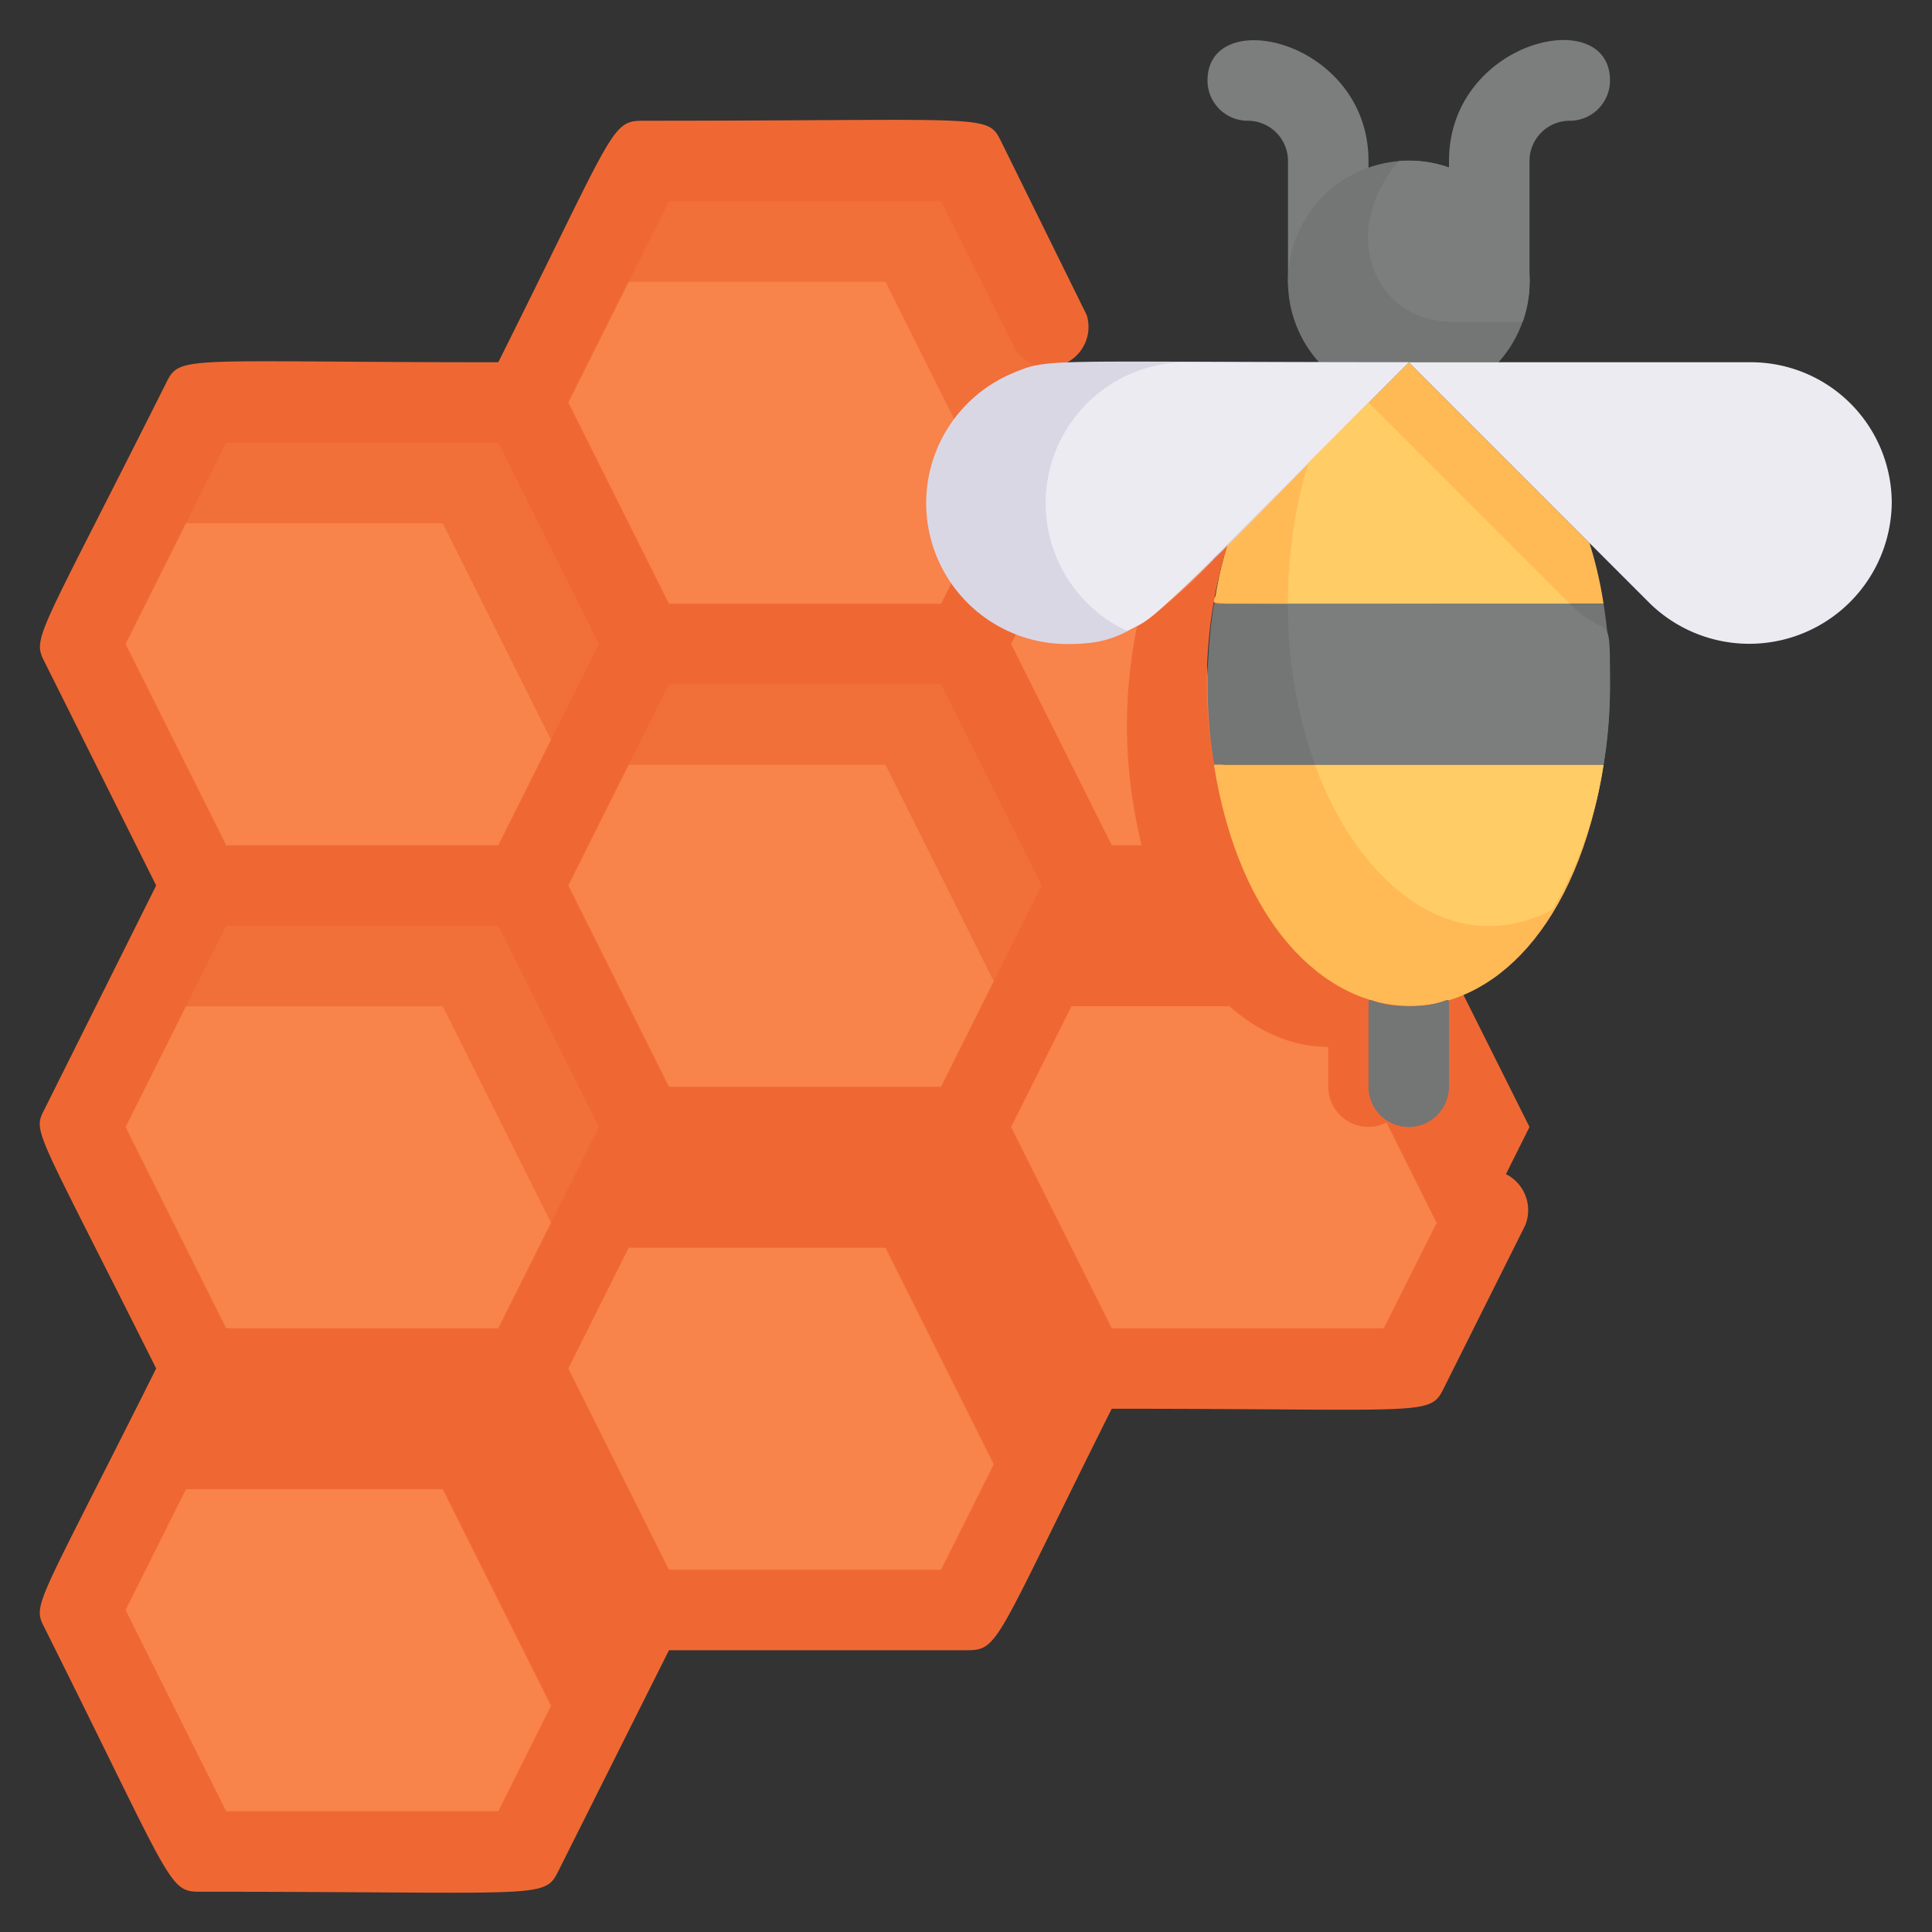 <svg xmlns="http://www.w3.org/2000/svg" viewBox="0 0 48 48"><rect x="0" y="0" width="48" height="48" fill="#333333" stroke="none"/><defs><style>.cls-1{fill:#7c7d7d;}.cls-2{fill:#f16f39;}.cls-3{fill:#f8834b;}.cls-4{fill:#ef6833;}.cls-5{fill:#747575;}.cls-6{fill:#ffba55;}.cls-7{fill:#dad7e5;}.cls-8{fill:#edebf2;}.cls-9{fill:#fc6;}</style></defs><title>Honeycomb</title><g id="Honeycomb"><path class="cls-1" d="M32,7V4a1,1,0,0,0-1-1,1,1,0,0,1-1-1c0-1.91,4-1,4,2V7A1,1,0,0,1,32,7Z"/><path class="cls-1" d="M36,7V4c0-3,4-3.92,4-2a1,1,0,0,1-1,1,1,1,0,0,0-1,1V7A1,1,0,0,1,36,7Z"/><polygon class="cls-2" points="16 16 13 22 5 22 2 16 5 10 13 10 16 16"/><polygon class="cls-3" points="14 19 12.5 22 5 22 2 16 3.5 13 11 13 14 19"/><polygon class="cls-2" points="27 10 24 16 16 16 13 10 16 4 24 4 27 10"/><polygon class="cls-3" points="25 13 23.5 16 16 16 13 10 14.5 7 22 7 25 13"/><polygon class="cls-2" points="16 28 13 34 5 34 2 28 5 22 13 22 16 28"/><polygon class="cls-3" points="14 31 12.5 34 5 34 2 28 3.5 25 11 25 14 31"/><polygon class="cls-4" points="16 40 13 46 5 46 2 40 5 34 13 34 16 40"/><polygon class="cls-3" points="14 43 12.5 46 5 46 2 40 3.5 37 11 37 14 43"/><path class="cls-3" d="M27,16a3.43,3.43,0,0,1-2.28-.44L25,15A3.43,3.43,0,0,0,27,16Z"/><path class="cls-3" d="M31.51,13.49A10.09,10.09,0,0,0,31.16,15C29.82,15,29.7,15.3,31.51,13.49Z"/><polygon class="cls-2" points="27 22 24 28 16 28 13 22 16 16 24 16 27 22"/><polygon class="cls-3" points="25 25 23.5 28 16 28 13 22 14.5 19 22 19 25 25"/><polygon class="cls-4" points="27 34 24 40 16 40 13 34 16 28 24 28 27 34"/><polygon class="cls-3" points="25 37 23.5 40 16 40 13 34 14.5 31 22 31 25 37"/><polygon class="cls-4" points="38 28 35 34 27 34 24 28 27 22 35 22 38 28"/><path class="cls-3" d="M36,31l-1.5,3H27l-3-6,1.5-3H33v2a1,1,0,0,0,1.45.89Z"/><path class="cls-3" d="M31.69,22H27l-3-6c1.27-2.53.13-1,2.5-1,1.86,0,2.61-1.11,4-2.51A11.59,11.59,0,0,0,31.69,22Z"/><path class="cls-4" d="M36.11,29.55,34.38,33H27.62l-2.5-5,2.5-5h5.07a1,1,0,0,0,0-2H27.62l-2.5-5,.79-1.59a1,1,0,0,0-1.78-.9L23.38,15H16.62l-2.5-5,2.5-5h6.76l1.87,3.73A1,1,0,0,0,27,7.83L24.89,3.55C24.52,2.81,24.74,3,16,3c-.83,0-.69.14-3.62,6-8,0-7.9-.2-8.27.55-3.18,6.34-3.32,6.28-3,6.9L3.88,22,1.11,27.55c-.3.6-.27.37,2.77,6.45-3,6-3.08,5.84-2.77,6.45C4.34,46.91,4.17,47,5,47c8.62,0,8.52.2,8.89-.55L16.62,41H24c.83,0,.69-.14,3.62-6,8,0,7.9.2,8.27-.55l2-4A1,1,0,0,0,36.11,29.55ZM25.88,22l-2.5,5H16.62l-2.5-5,2.5-5h6.76ZM5.62,11h6.76l2.5,5-2.5,5H5.62l-2.5-5Zm0,12h6.76l2.5,5-2.5,5H5.62l-2.5-5Zm6.76,22H5.62l-2.5-5,2.5-5h6.76l2.5,5Zm11-6H16.62l-2.5-5,2.5-5h6.76l2.5,5Z"/><path class="cls-5" d="M37.23,9H32.77a3,3,0,1,1,4.46,0Z"/><path class="cls-1" d="M37.83,8H36.11c-2,0-2.87-2.26-1.35-4h0A3,3,0,0,1,37.83,8Z"/><path class="cls-6" d="M39.84,15c-10.6,0-9.74.09-9.64-.2a9,9,0,0,1,.31-1.31L35,9l4.49,4.49A10.09,10.09,0,0,1,39.84,15Z"/><path class="cls-5" d="M39.84,19H30.16a12.78,12.78,0,0,1,0-4h9.68A12.78,12.78,0,0,1,39.84,19Z"/><path class="cls-4" d="M35.81,24.62c-2.74,3-6.74,1-7.65-4.62a12.22,12.22,0,0,1,.09-4.44,11.24,11.24,0,0,0,2.26-2.07A11.61,11.61,0,0,0,31.69,23H35Z"/><path class="cls-6" d="M39.84,19c-1.29,8.11-8.43,7.87-9.68,0Z"/><path class="cls-7" d="M35,9c-6.2,6.2-6.53,7-8.45,7a3.5,3.5,0,0,1-1.41-6.72C26.08,8.88,25.87,9,35,9Z"/><path class="cls-8" d="M35,9c-6.58,6.58-6.22,6.32-7,6.67a3.27,3.27,0,0,1-1-.7A3.5,3.5,0,0,1,29.5,9Z"/><path class="cls-8" d="M47,12.5A3.54,3.54,0,0,1,41,15L35,9h8.5A3.5,3.5,0,0,1,47,12.5Z"/><path class="cls-5" d="M36,25v2a1,1,0,0,1-2,0V25c0-.35,0,0,1,0S36,24.65,36,25Z"/><path class="cls-9" d="M39,15H32a11.86,11.86,0,0,1,.51-3.51L34,10Z"/><path class="cls-9" d="M39.84,19a10,10,0,0,1-1.27,3.6c-2.58,1.34-4.9-.82-5.9-3.6Z"/><path class="cls-1" d="M40,17a11.83,11.83,0,0,1-.16,2H32.67A11.73,11.73,0,0,1,32,15h7C40,16,40,15,40,17Z"/></g></svg>